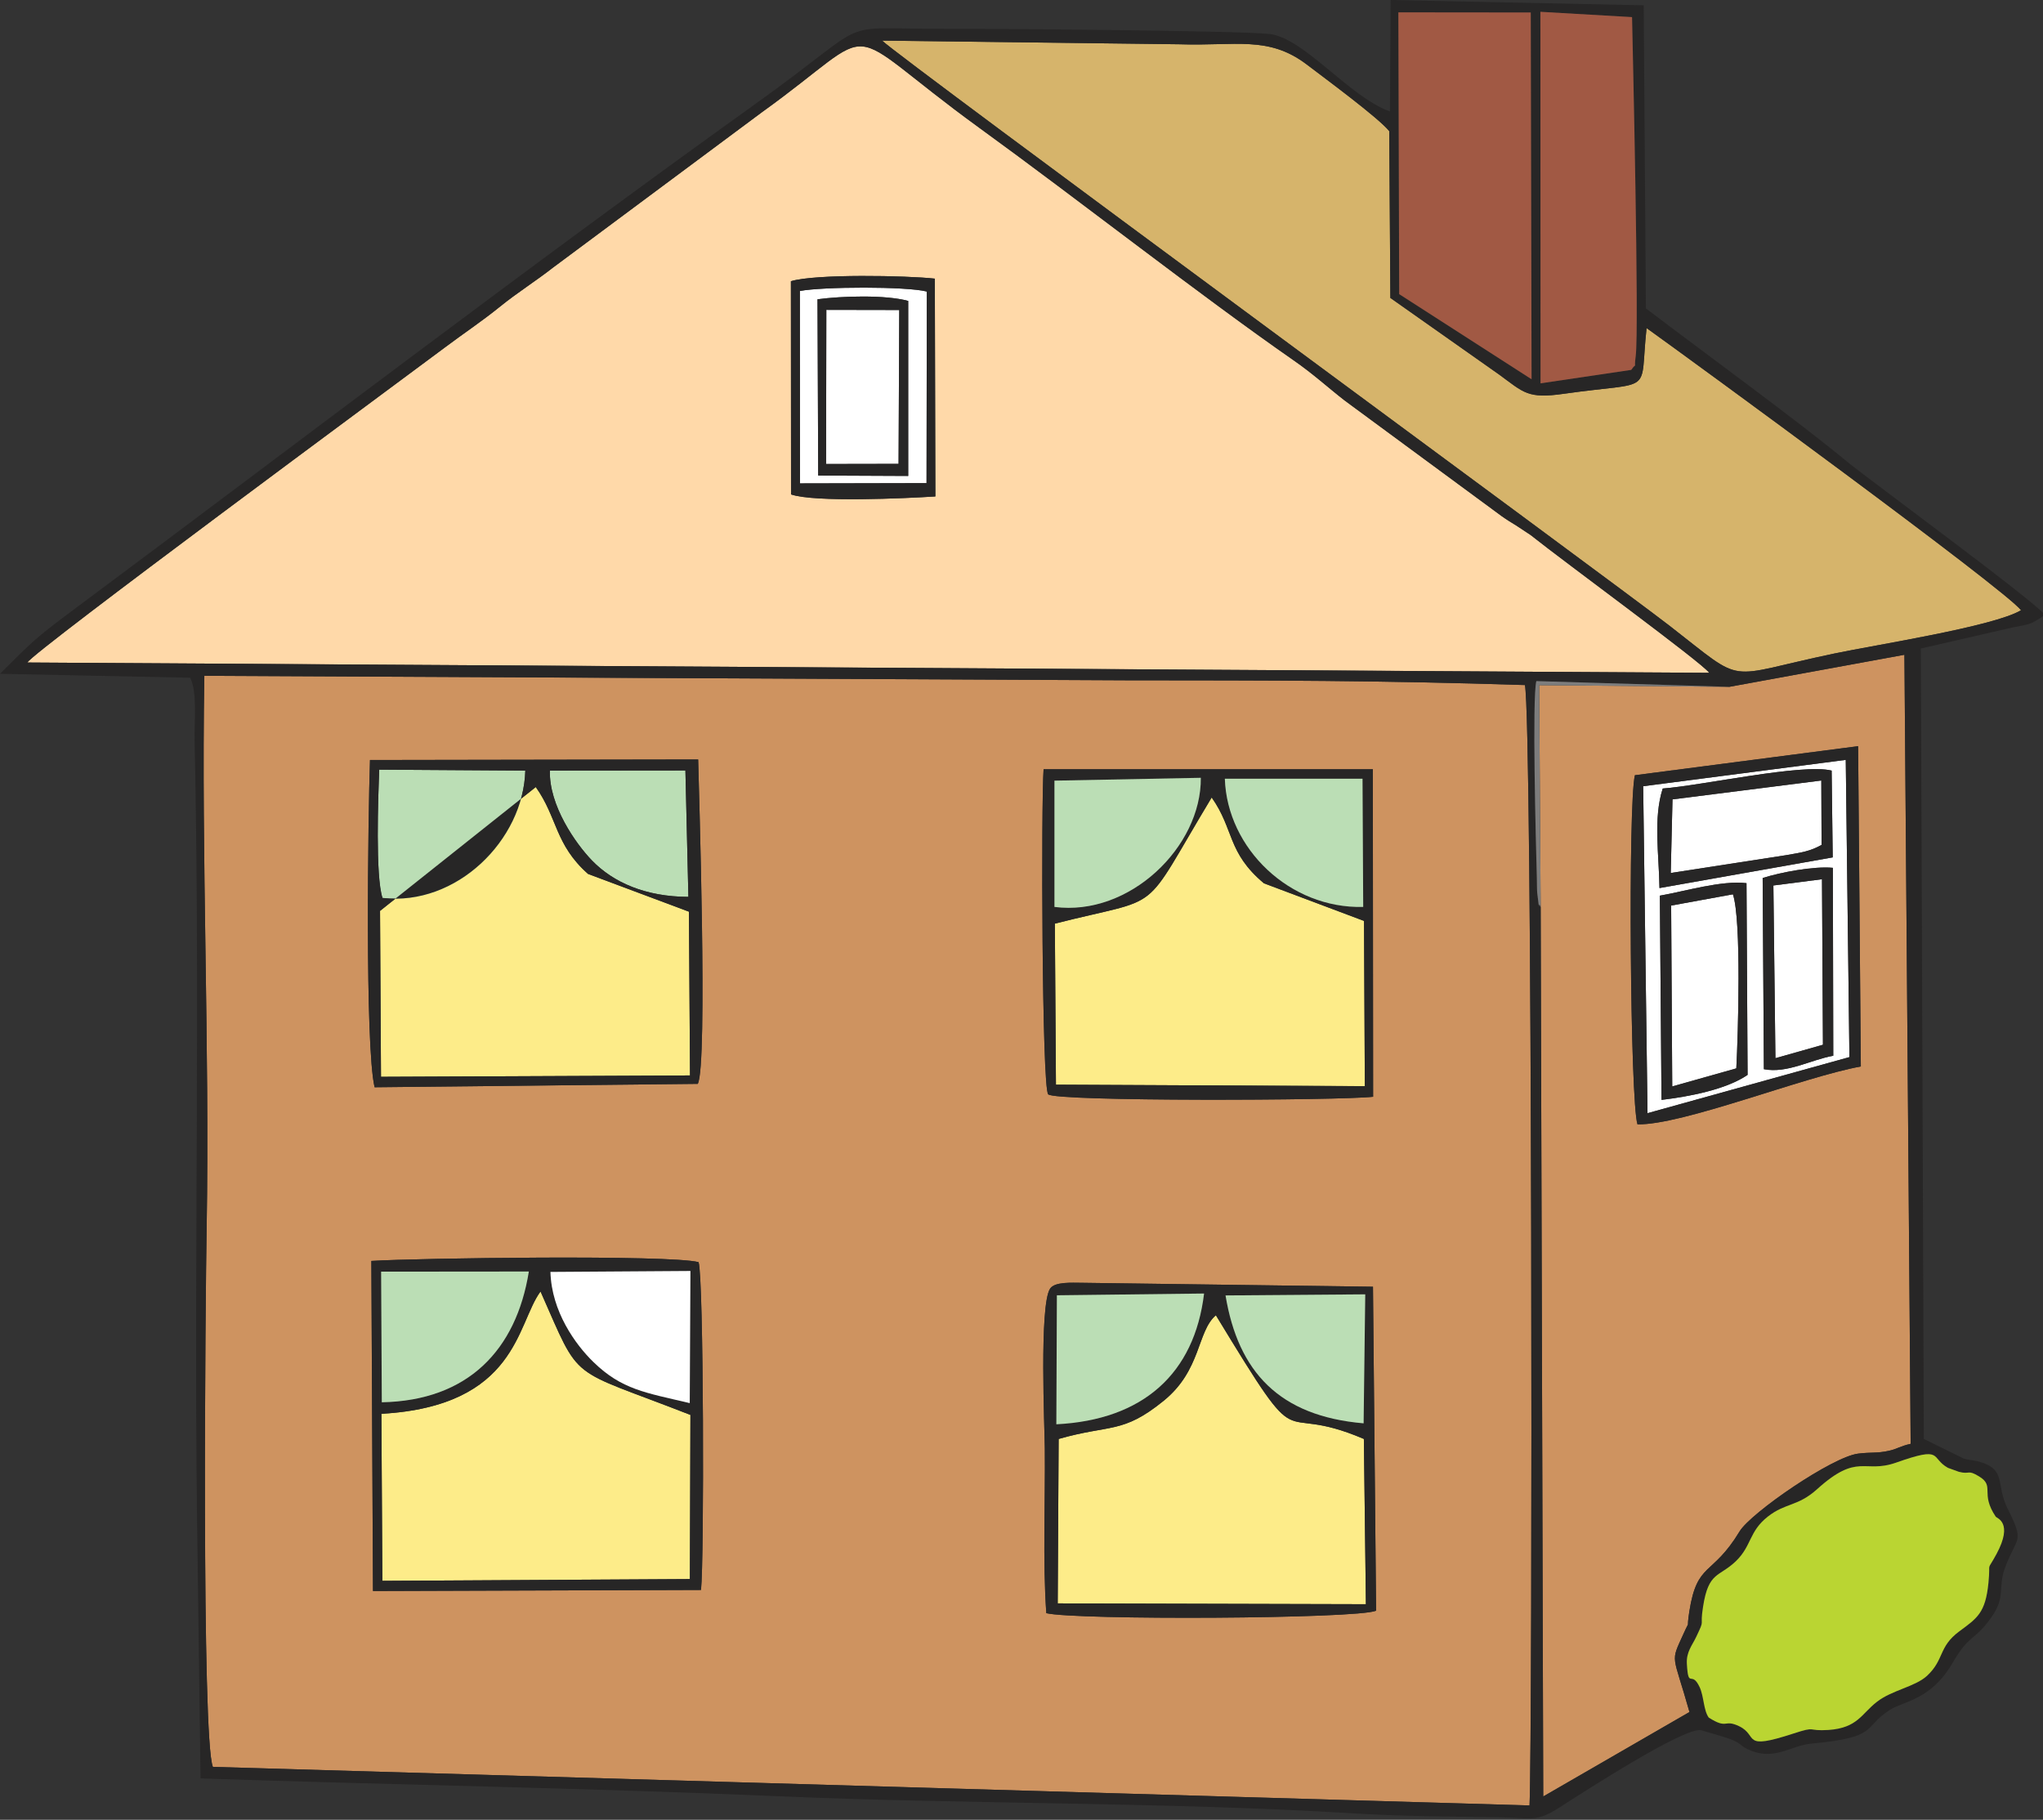 <?xml version="1.0" encoding="utf-8"?>
<!-- Generator: Adobe Illustrator 15.0.0, SVG Export Plug-In  -->
<!DOCTYPE svg PUBLIC "-//W3C//DTD SVG 1.1//EN" "http://www.w3.org/Graphics/SVG/1.1/DTD/svg11.dtd">
<svg version="1.1"
	 xmlns="http://www.w3.org/2000/svg" xmlns:xlink="http://www.w3.org/1999/xlink" xmlns:a="http://ns.adobe.com/AdobeSVGViewerExtensions/3.0/"
	 x="0px" y="0px" width="430px" height="383px" viewBox="0 0 430 383" enable-background="new 0 0 430 383" xml:space="preserve">
<rect x="0" y="0" width="430" height="383" fill="#333333" stroke="none"/>
<defs>
</defs>
<path fill-rule="evenodd" clip-rule="evenodd" fill="#CE9360" d="M220.22,339.513c-0.771-11.003-0.2-23.463-0.314-34.666
	c-0.028-4.029-1.2-30.179,1.114-33.637c0.972-1.486,4.63-1.229,6.602-1.229l61.356,0.828l0.657,68.188
	C285.577,340.741,226.335,340.998,220.22,339.513L220.22,339.513z M78.16,265.38c9.545-0.601,62.757-1.343,68.873,0.257
	c1.086,3.258,1.2,62.645,0.514,68.988l-69.043,0.229L78.16,265.38z M289.006,230.828c-6.858,0.801-66.9,1.029-68.386-0.514
	c-1.344-1.4-1.486-61.444-0.972-68.417h69.301L289.006,230.828z M78.846,228.828c-2.058-8.573-1.372-57.329-0.972-68.874
	l69.072-0.114c0.086,4.429,2.058,64.473-0.085,68.273L78.846,228.828z M43.009,142.235c-0.657,38.552,1.143,77.647,0.486,116.257
	c-0.257,14.032-1.115,107.513,1.314,113.371l277.118,8.116c0.657-14.061,0.6-228.628-0.972-235.801c-31.321-1-53.04-0.972-84.19-1
	L43.009,142.235z"/>
<path fill-rule="evenodd" clip-rule="evenodd" fill="#FFD9A9" d="M166.465,59.187c5.115-1.572,24.434-1.201,30.292-0.543
	l0.114,45.84c-6.258,0.4-25.434,1.286-30.378-0.428L166.465,59.187z M5.744,139.435l354.021,2.172
	c-1.715-2.286-30.035-22.977-37.608-29.007l-3.029-2c-0.943-0.601-1.829-1.086-3.058-1.972l-33.064-24.349
	c-3.458-2.687-6.545-5.544-10.745-8.459c-19.49-13.546-44.953-33.551-66.072-48.869c-30.893-22.434-19.461-22.263-45.924-3.258
	L116.34,56.357c-3.572,2.801-7.545,5.287-11.06,8.145c-4.001,3.229-7.573,5.573-11.574,8.573
	C83.704,80.563,7.401,136.834,5.744,139.435L5.744,139.435z"/>
<path fill-rule="evenodd" clip-rule="evenodd" fill="#CE9360" d="M391.086,157.039l0.571,67.416
	c-12.06,2.173-37.551,12.375-47.011,12.175c-1.543-4.83-2-67.388-0.543-73.475L391.086,157.039z M363.994,144.55l-40.037-0.343
	l0.313,46.726l0.543,187.161l30.778-17.776c-3.543-12.603-4.086-10.202-1.257-16.461c1.543-3.43,0.543-0.314,1.229-4.716
	c1.657-10.517,4.801-7.287,10.574-16.832c2.371-3.916,19.519-15.719,24.977-16.376c2.829-0.343,3.887-0.028,6.487-0.6
	c1.8-0.4,2.229-0.943,4.544-1.458l-1.315-166.069L363.994,144.55z"/>
<path fill-rule="evenodd" clip-rule="evenodd" fill="#D6B46B" d="M425.379,128.432c-3.372-4.401-69.158-52.47-78.817-59.386
	c-1.572,14.403,2.058,11.06-17.433,13.832c-7.602,1.086-8.373-0.229-13.574-4.03l-22.919-16.147l-0.229-35.094
	c-2.172-2.744-13.689-11.231-17.404-14.061c-8.059-6.087-14.918-3.83-26.777-4.229l-62.557-0.771
	c2.687,2.915,154.091,114.114,165.751,123.173c16.432,12.746,10.974,10.774,34.636,5.83
	C394.915,135.691,419.635,131.861,425.379,128.432L425.379,128.432z"/>
<path fill-rule="evenodd" clip-rule="evenodd" fill="#272626" d="M43.009,142.235l193.756,0.943c31.15,0.029,52.869,0,84.19,1
	c1.571,7.173,1.629,221.74,0.972,235.801L44.81,371.863c-2.429-5.858-1.572-99.339-1.314-113.371
	C44.152,219.883,42.352,180.788,43.009,142.235L43.009,142.235z M359.65,361.489c-1.115-1.543-1.001-4.43-1.915-6.401
	c-1.715-3.687-2.372,0.543-2.687-4.858c-0.171-2.544,1.115-3.915,1.972-5.744c1.943-4.087,0.687-1.658,1.43-6.316
	c1.143-7.459,3.372-6.201,6.887-9.573c3.372-3.229,2.743-6.259,6.744-9.402c3.744-2.943,6.287-2.087,10.374-5.773
	c8.602-7.773,9.888-3.229,16.575-5.572c10.174-3.602,7.145-1.029,10.974,1.086l2.286,0.828c2.4,0.629,1.771-0.543,4.258,0.973
	c3.43,2.086,0.115,3.457,3.516,8.487c0.229,0.314,3.715,1.2,0.171,7.802c-2.286,4.201-1.229,1.058-1.714,6.087
	c-0.629,6.402-2.401,7.459-6.145,10.231c-4.43,3.287-3.086,5.888-6.773,9.346c-2.543,2.343-7.401,3-10.602,5.516
	c-3.201,2.486-4.029,5.458-10.117,5.887c-4.687,0.314-2.4-0.886-7.373,0.743c-11.202,3.658-7.259,0.485-11.488-1.543
	C362.765,361.746,363.708,364.062,359.65,361.489L359.65,361.489z M363.994,144.55l36.836-6.745l1.315,166.069
	c-2.315,0.515-2.744,1.058-4.544,1.458c-2.601,0.571-3.658,0.257-6.487,0.6c-5.458,0.657-22.605,12.46-24.977,16.376
	c-5.773,9.545-8.917,6.315-10.574,16.832c-0.686,4.401,0.314,1.286-1.229,4.716c-2.829,6.259-2.286,3.858,1.257,16.461
	l-30.778,17.776l-0.543-187.161c-0.657-1.943-0.057,2.315-0.714-2.915c-0.086-0.686-0.058-2.315-0.086-3.115
	c-0.229-8.059-1-37.952-0.114-41.553L363.994,144.55z M5.744,139.435c1.657-2.601,77.96-58.872,87.962-66.359
	c4.001-3,7.573-5.344,11.574-8.573c3.515-2.858,7.487-5.344,11.06-8.145l43.924-32.665c26.463-19.005,15.032-19.176,45.924,3.258
	c21.119,15.318,46.582,35.323,66.072,48.869c4.2,2.915,7.287,5.773,10.745,8.459l33.064,24.349c1.229,0.886,2.114,1.372,3.058,1.972
	l3.029,2c7.573,6.03,35.894,26.721,37.608,29.007L5.744,139.435z M324.214,2.486l19.29,1.115c0.114,5.373,1.515,65.788,0.771,71.332
	c-0.457,3.401,0.429,0.943-0.943,2.915l-19.09,2.829L324.214,2.486z M294.321,2.601l27.863,0.028l0.172,77.19l-27.863-17.918
	L294.321,2.601z M425.379,128.432c-5.744,3.43-30.464,7.259-39.323,9.117c-23.662,4.944-18.204,6.916-34.636-5.83
	C339.76,122.659,188.355,11.46,185.669,8.545l62.557,0.771c11.859,0.4,18.719-1.858,26.777,4.229
	c3.715,2.83,15.232,11.317,17.404,14.061l0.229,35.094l22.919,16.147c5.201,3.801,5.973,5.116,13.574,4.03
	c19.49-2.772,15.86,0.571,17.433-13.832C356.221,75.962,422.007,124.031,425.379,128.432L425.379,128.432z M292.55,23.463
	c-8.717-3.172-18.09-15.547-25.435-16.318c-7.344-0.743-60.384-1.115-68.644-1.086c-23.748,0.057-13.603-2.687-39.78,16.032
	c-46.896,33.58-96.707,71.618-143.546,106.483C7.202,134.491,6.801,135.062,0,141.807l40.009,0.829
	c1.572,2.858,0.857,9.66,0.943,13.003c1.172,52.927-0.085,108.513,0.486,161.325l0.771,57.328
	c40.18,1.344,81.189,2.001,121.484,3.744c40.38,1.743,81.417,1.172,121.456,3.63c9.859,0.6,20.376,0.657,30.264,0.8
	c7.03,0.114,7.83,1.172,12.945-2.144c5.373-3.458,26.206-16.89,29.664-16.175c0.085,0,5.201,1.515,5.486,1.629
	c3.401,1.143,2.4,1.657,5.115,2.715c5.087,1.943,8.374-1.115,12.518-1.515c14.374-1.344,10.717-3.229,16.546-7.06
	c2.944-1.914,8.717-2.058,13.289-9.945c3.372-5.801,4.315-4.601,7.459-8.63c4.115-5.259,1.829-6.773,3.629-11.546
	c2.458-6.516,4.115-5.03,0.543-12.175c-2.657-5.287-0.171-8.316-6.059-10.002c-1.229-0.344-2.2-0.314-3.258-0.657l-8.373-4.115
	l-0.629-166.355l19.29-4.43c3.83-0.772,3.601-0.486,6.83-2.629c-1.743-2.601-37.294-28.693-41.494-32.151
	c-10.546-8.745-30.493-23.234-42.495-32.379l-0.458-63.787L292.692,0L292.55,23.463z"/>
<path fill-rule="evenodd" clip-rule="evenodd" fill="#FDEC89" d="M80.189,226.628l65.042-0.286l-0.229-34.466l-21.233-7.945
	c-7.001-6.202-6.401-11.832-11.002-18.29l-32.779,26.064L80.189,226.628z"/>
<path fill-rule="evenodd" clip-rule="evenodd" fill="#FDEC89" d="M222.249,228.285l65.014,0.314l-0.171-34.78l-21.063-7.916
	c-7.772-6.516-6.229-11.317-11.002-18.062c-15.347,25.463-9.431,20.548-33.008,26.549L222.249,228.285z"/>
<path fill-rule="evenodd" clip-rule="evenodd" fill="#FDEC89" d="M80.475,332.711l64.729-0.372l0.114-34.551
	c-26.148-10.231-22.862-6.373-31.55-25.979c-5.058,6.802-4.858,24.092-33.493,25.75L80.475,332.711z"/>
<path fill-rule="evenodd" clip-rule="evenodd" fill="#FDEC89" d="M222.82,302.847l-0.2,34.608l64.871,0.171l-0.429-34.779
	c-19.519-8.346-11.717,5.944-31.149-26.035c-4.001,3.4-3.029,11.574-11.031,18.032C236.252,301.846,233.708,299.731,222.82,302.847
	L222.82,302.847z"/>
<path fill-rule="evenodd" clip-rule="evenodd" fill="#BAD532" d="M359.65,361.489c4.058,2.572,3.114,0.257,6.372,1.801
	c4.229,2.028,0.286,5.201,11.488,1.543c4.973-1.629,2.687-0.429,7.373-0.743c6.088-0.429,6.916-3.4,10.117-5.887
	c3.2-2.516,8.059-3.173,10.602-5.516c3.688-3.458,2.344-6.059,6.773-9.346c3.743-2.772,5.516-3.829,6.145-10.231
	c0.485-5.029-0.572-1.886,1.714-6.087c3.544-6.602,0.058-7.487-0.171-7.802c-3.4-5.03-0.086-6.401-3.516-8.487
	c-2.486-1.516-1.857-0.344-4.258-0.973l-2.286-0.828c-3.829-2.115-0.8-4.688-10.974-1.086c-6.688,2.343-7.974-2.201-16.575,5.572
	c-4.087,3.687-6.63,2.83-10.374,5.773c-4.001,3.144-3.372,6.173-6.744,9.402c-3.515,3.372-5.744,2.114-6.887,9.573
	c-0.743,4.658,0.514,2.229-1.43,6.316c-0.856,1.829-2.143,3.2-1.972,5.744c0.314,5.401,0.972,1.172,2.687,4.858
	C358.649,357.06,358.535,359.946,359.65,361.489L359.65,361.489z"/>
<polygon fill-rule="evenodd" clip-rule="evenodd" fill="#A15944" points="294.493,61.901 322.356,79.82 322.185,2.629 
	294.321,2.601 "/>
<path fill-rule="evenodd" clip-rule="evenodd" fill="#A15944" d="M324.242,80.677l19.09-2.829c1.372-1.972,0.486,0.486,0.943-2.915
	c0.743-5.544-0.657-65.959-0.771-71.332l-19.29-1.115L324.242,80.677z"/>
<path fill-rule="evenodd" clip-rule="evenodd" fill="#272626" d="M222.82,302.847c10.888-3.115,13.432-1.001,22.062-8.003
	c8.002-6.458,7.03-14.632,11.031-18.032c19.433,31.979,11.631,17.689,31.149,26.035l0.429,34.779l-64.871-0.171L222.82,302.847z
	 M222.448,272.61l30.979-0.372c-2.029,16.861-12.831,26.607-31.093,27.521L222.448,272.61z M257.942,272.639l29.406-0.229
	l-0.343,27.149C269.259,298.045,260.6,288.729,257.942,272.639L257.942,272.639z M220.22,339.513
	c6.115,1.485,65.357,1.229,69.415-0.515l-0.657-68.188l-61.356-0.828c-1.972,0-5.63-0.258-6.602,1.229
	c-2.314,3.458-1.143,29.607-1.114,33.637C220.02,316.05,219.448,328.51,220.22,339.513L220.22,339.513z"/>
<path fill-rule="evenodd" clip-rule="evenodd" fill="#272626" d="M80.274,297.56c28.635-1.658,28.435-18.948,33.493-25.75
	c8.688,19.605,5.401,15.747,31.55,25.979l-0.114,34.551l-64.729,0.372L80.274,297.56z M80.217,267.638l31.093-0.028
	c-2.658,16.518-12.803,27.178-30.95,27.521L80.217,267.638z M145.317,267.495l-0.143,27.807c-9.316-2.201-14.289-2.829-20.261-8.631
	c-3.801-3.687-8.831-10.66-9.059-18.977L145.317,267.495z M78.503,334.854l69.043-0.229c0.686-6.344,0.572-65.73-0.514-68.988
	c-6.116-1.6-59.328-0.857-68.873-0.257L78.503,334.854z"/>
<path fill-rule="evenodd" clip-rule="evenodd" fill="#272626" d="M222.02,194.391c23.577-6.001,17.661-1.086,33.008-26.549
	c4.772,6.744,3.229,11.545,11.002,18.062l21.063,7.916l0.171,34.78l-65.014-0.314L222.02,194.391z M286.92,190.876
	c-15.432,0.4-28.635-12.26-29.121-26.978h28.979L286.92,190.876z M221.935,164.298l30.807-0.6
	c0.143,14.518-15.004,29.236-30.807,27.178V164.298z M289.006,230.828l-0.057-68.931h-69.301
	c-0.515,6.973-0.372,67.017,0.972,68.417C222.105,231.857,282.147,231.629,289.006,230.828L289.006,230.828z"/>
<path fill-rule="evenodd" clip-rule="evenodd" fill="#FFFFFF" d="M349.705,231.485l-0.343-42.981
	c5.287-0.915,12.974-3.258,18.232-2.629l0.229,40.353C363.337,229.285,355.678,230.771,349.705,231.485L349.705,231.485z
	 M371.253,225.027l-0.258-40.239c3.801-1.2,10.66-2.515,14.775-2.144l0.085,39.553C381.055,223.055,376.168,225.97,371.253,225.027
	L371.253,225.027z M349.962,165.956c8.288-0.629,29.436-5.316,35.551-3.772l0.229,18.262l-36.465,6.458
	C349.19,179.93,347.934,172.214,349.962,165.956L349.962,165.956z M345.847,165.47l0.915,68.816l42.495-11.803l-0.771-62.558
	L345.847,165.47z"/>
<path fill-rule="evenodd" clip-rule="evenodd" fill="#BBDEB5" d="M80.503,188.99c15.603,1.772,29.664-12.203,30.063-26.807
	l-30.75-0.2C79.589,167.842,78.989,184.36,80.503,188.99L80.503,188.99z"/>
<path fill-rule="evenodd" clip-rule="evenodd" fill="#BBDEB5" d="M80.36,295.13c18.147-0.343,28.292-11.003,30.95-27.521
	l-31.093,0.028L80.36,295.13z"/>
<path fill-rule="evenodd" clip-rule="evenodd" fill="#BBDEB5" d="M221.935,190.876c15.803,2.058,30.949-12.661,30.807-27.178
	l-30.807,0.6V190.876z"/>
<path fill-rule="evenodd" clip-rule="evenodd" fill="#BBDEB5" d="M222.334,299.76c18.262-0.914,29.063-10.66,31.093-27.521
	l-30.979,0.372L222.334,299.76z"/>
<path fill-rule="evenodd" clip-rule="evenodd" fill="#FFFFFF" d="M145.174,295.302l0.143-27.807l-29.463,0.199
	c0.229,8.316,5.258,15.29,9.059,18.977C130.886,292.473,135.858,293.101,145.174,295.302L145.174,295.302z"/>
<path fill-rule="evenodd" clip-rule="evenodd" fill="#BBDEB5" d="M286.92,190.876l-0.143-26.978h-28.979
	C258.285,178.616,271.488,191.276,286.92,190.876L286.92,190.876z"/>
<path fill-rule="evenodd" clip-rule="evenodd" fill="#BBDEB5" d="M287.006,299.56l0.343-27.149l-29.406,0.229
	C260.6,288.729,269.259,298.045,287.006,299.56L287.006,299.56z"/>
<path fill-rule="evenodd" clip-rule="evenodd" fill="#272626" d="M388.485,159.925l0.771,62.558l-42.495,11.803l-0.915-68.816
	L388.485,159.925z M344.104,163.155c-1.457,6.087-1,68.645,0.543,73.475c9.46,0.2,34.951-10.002,47.011-12.175l-0.571-67.416
	L344.104,163.155z"/>
<path fill-rule="evenodd" clip-rule="evenodd" fill="#BBDEB5" d="M144.889,188.761l-0.628-26.606l-28.521,0.029
	c-0.229,7.288,5.401,15.347,8.859,18.919C129.085,185.731,135.858,188.732,144.889,188.761L144.889,188.761z"/>
<path fill-rule="evenodd" clip-rule="evenodd" fill="#272626" d="M79.989,191.705l32.779-26.064
	c4.601,6.458,4.001,12.088,11.002,18.29l21.233,7.945l0.229,34.466l-65.042,0.286L79.989,191.705z M124.599,181.102
	c-3.458-3.572-9.088-11.631-8.859-18.919l28.521-0.029l0.628,26.606C135.858,188.732,129.085,185.731,124.599,181.102
	L124.599,181.102z M80.503,188.99c-1.515-4.63-0.915-21.148-0.686-27.007l30.75,0.2C110.167,176.787,96.106,190.762,80.503,188.99
	L80.503,188.99z M78.846,228.828l68.015-0.715c2.143-3.801,0.171-63.844,0.085-68.273l-69.072,0.114
	C77.474,171.5,76.788,220.255,78.846,228.828L78.846,228.828z"/>
<path fill-rule="evenodd" clip-rule="evenodd" fill="#FFFFFF" d="M351.734,190.59l0.229,38.066l13.488-3.801
	c0.372-7.059,1.114-31.15-0.714-36.638L351.734,190.59z"/>
<polygon fill-rule="evenodd" clip-rule="evenodd" fill="#FFFFFF" points="173.867,97.653 189.127,97.625 189.27,65.245 
	173.924,65.216 "/>
<path fill-rule="evenodd" clip-rule="evenodd" fill="#FFFFFF" d="M375.911,179.987c3.314-0.571,5.115-0.829,7.487-2.172
	l-0.058-13.546l-31.321,3.973l-0.371,15.49L375.911,179.987z"/>
<path fill-rule="evenodd" clip-rule="evenodd" fill="#FFFFFF" d="M172.066,62.987c5.116-0.686,14.232-0.972,19.09,0.343v36.838
	l-18.947-0.086L172.066,62.987z M168.379,101.74l26.635-0.057l0.057-40.324c-4.315-1.115-22.034-1.029-26.72-0.114L168.379,101.74z"
	/>
<polygon fill-rule="evenodd" clip-rule="evenodd" fill="#FFFFFF" points="373.253,186.36 373.682,222.712 383.684,219.883 
	383.483,185.046 "/>
<path fill-rule="evenodd" clip-rule="evenodd" fill="#272626" d="M168.351,61.244c4.687-0.915,22.405-1,26.72,0.114l-0.057,40.324
	l-26.635,0.057L168.351,61.244z M166.494,104.055c4.944,1.714,24.12,0.829,30.378,0.428l-0.114-45.84
	c-5.858-0.657-25.177-1.029-30.292,0.543L166.494,104.055z"/>
<path fill-rule="evenodd" clip-rule="evenodd" fill="#272626" d="M351.648,183.731l0.371-15.49l31.321-3.973l0.058,13.546
	c-2.372,1.343-4.173,1.601-7.487,2.172L351.648,183.731z M349.962,165.956c-2.028,6.258-0.771,13.975-0.686,20.948l36.465-6.458
	l-0.229-18.262C379.397,160.64,358.25,165.327,349.962,165.956L349.962,165.956z"/>
<path fill-rule="evenodd" clip-rule="evenodd" fill="#272626" d="M364.737,188.218c1.828,5.487,1.086,29.579,0.714,36.638
	l-13.488,3.801l-0.229-38.066L364.737,188.218z M349.705,231.485c5.973-0.714,13.632-2.2,18.118-5.258l-0.229-40.353
	c-5.259-0.628-12.945,1.715-18.232,2.629L349.705,231.485z"/>
<path fill-rule="evenodd" clip-rule="evenodd" fill="#272626" d="M383.483,185.046l0.2,34.837l-10.002,2.829l-0.429-36.352
	L383.483,185.046z M371.253,225.027c4.915,0.942,9.802-1.973,14.603-2.829l-0.085-39.553c-4.115-0.372-10.975,0.943-14.775,2.144
	L371.253,225.027z"/>
<path fill-rule="evenodd" clip-rule="evenodd" fill="#272626" d="M173.924,65.216l15.346,0.029l-0.143,32.379l-15.26,0.028
	L173.924,65.216z M172.209,100.082l18.947,0.086V63.33c-4.858-1.314-13.975-1.029-19.09-0.343L172.209,100.082z"/>
<path fill-rule="evenodd" clip-rule="evenodd" fill="#7D7D7D" d="M324.271,190.933l-0.313-46.726l40.037,0.343l-40.638-1.201
	c-0.886,3.601-0.114,33.494,0.114,41.553c0.028,0.8,0,2.429,0.086,3.115C324.214,193.248,323.613,188.99,324.271,190.933
	L324.271,190.933z"/>
</svg>
